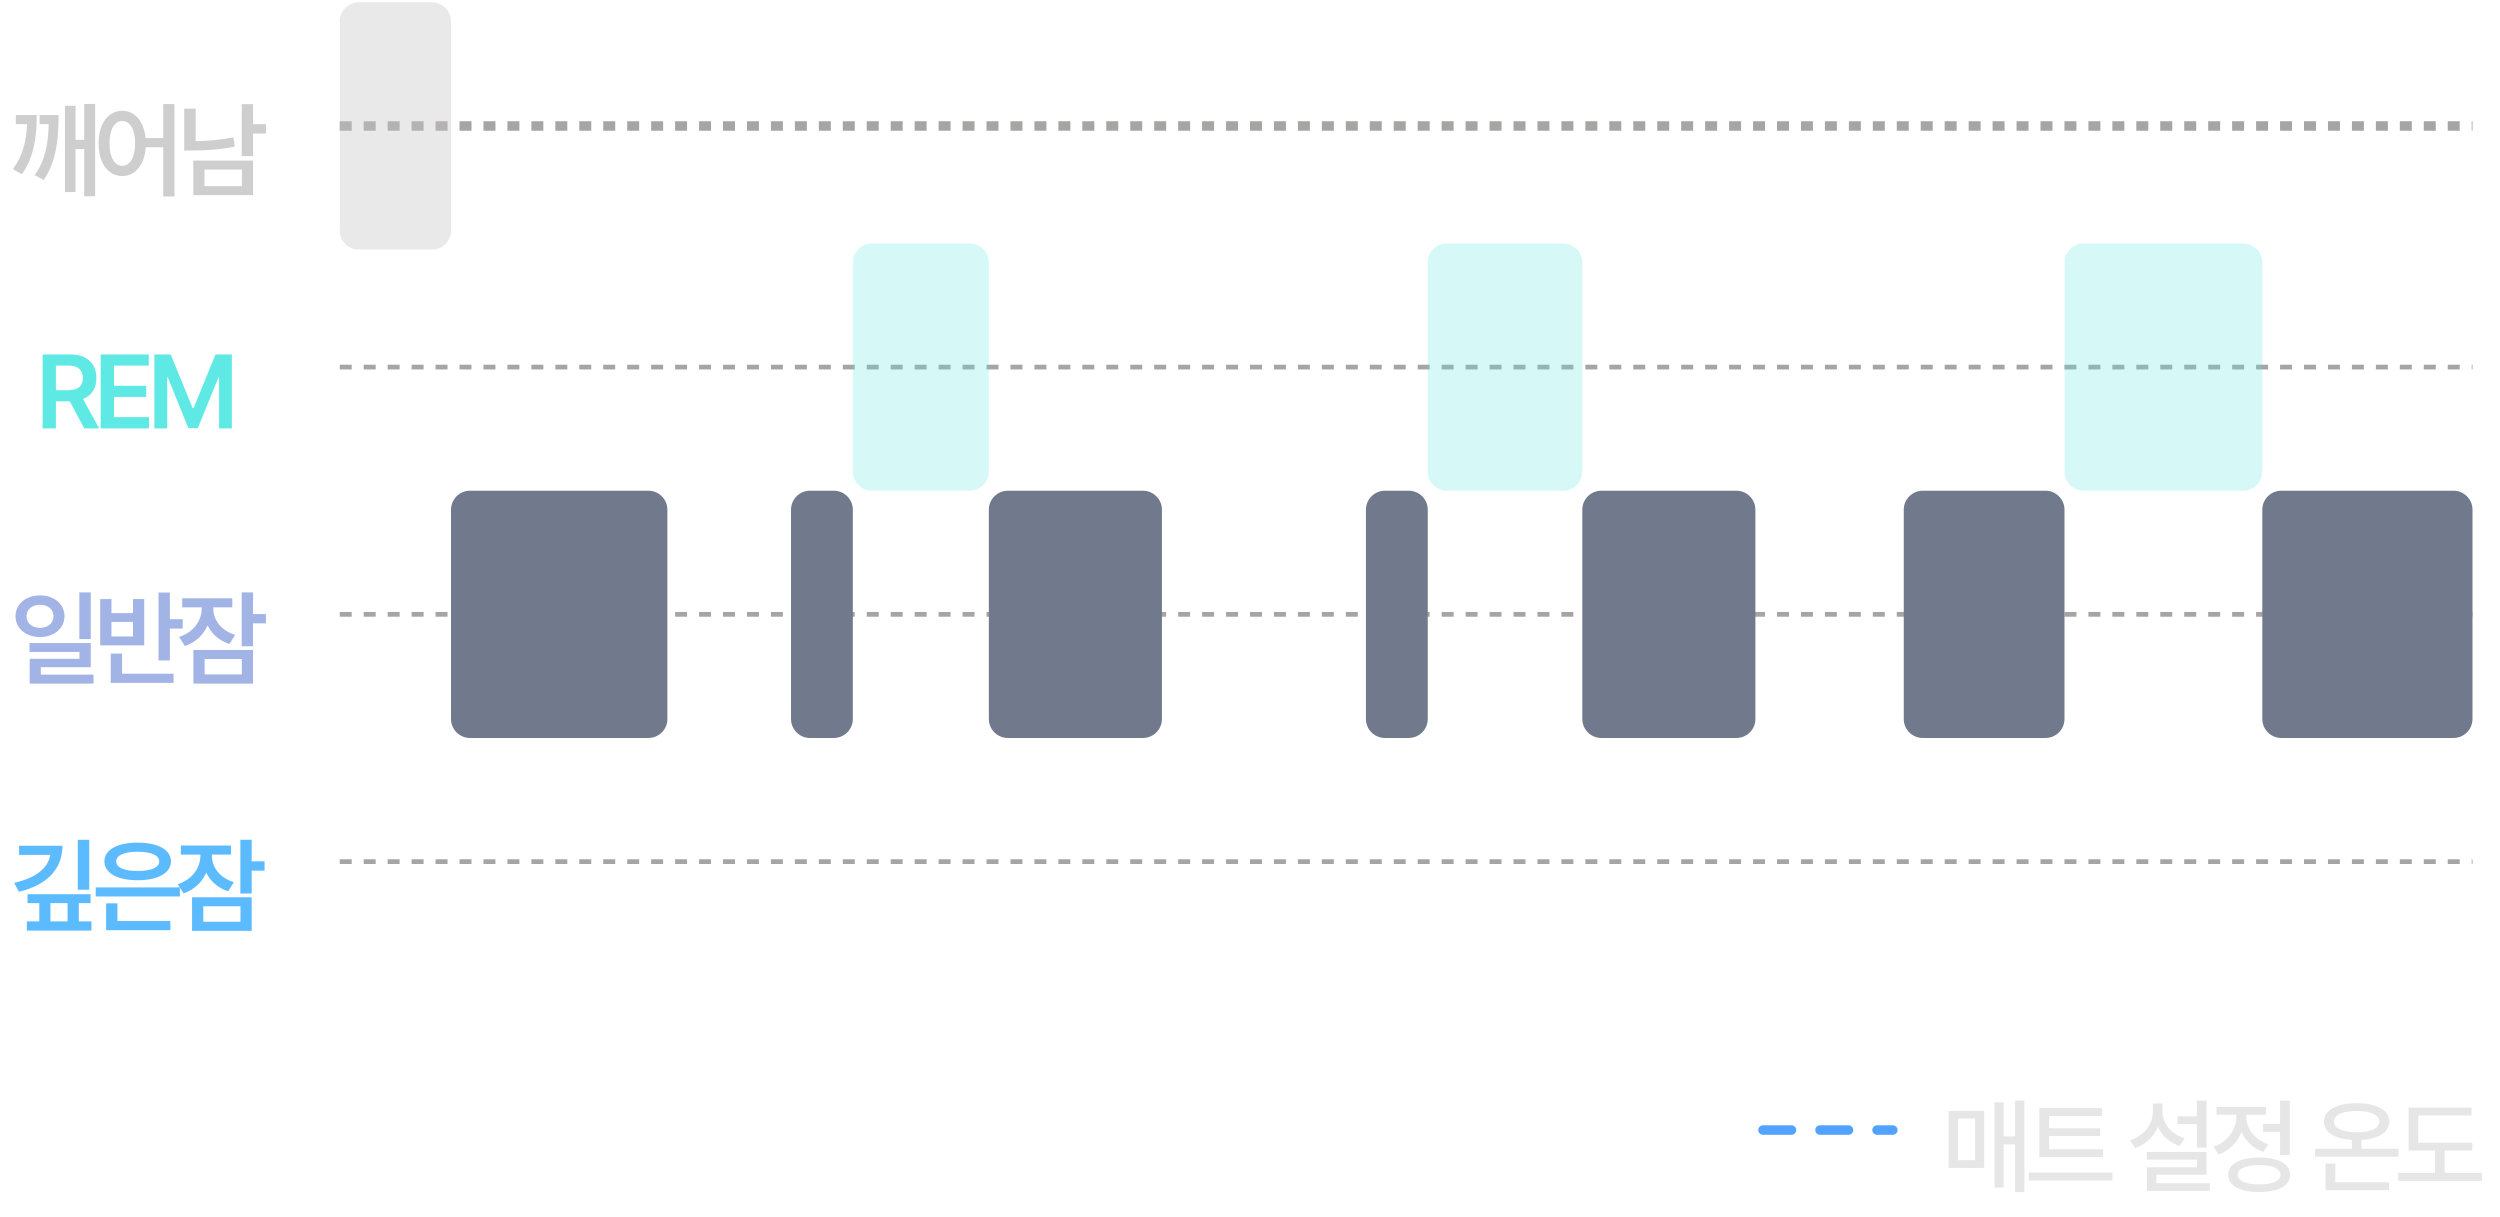 <svg width="263" height="128" viewBox="0 0 263 128" fill="none" xmlns="http://www.w3.org/2000/svg">
<path d="M35.741 90.644H260.107" stroke="#A6A5A3" stroke-width="0.5" stroke-dasharray="1.26 1.26"/>
<path d="M35.741 64.629H260.107" stroke="#A6A5A3" stroke-width="0.5" stroke-dasharray="1.26 1.26"/>
<path d="M35.741 38.617H260.107" stroke="#A6A5A3" stroke-width="0.5" stroke-dasharray="1.26 1.26"/>
<path d="M35.741 13.254H260.107" stroke="#A6A5A3" stroke-dasharray="1.26 1.26"/>
<path d="M35.741 2.246C35.741 1.142 36.637 0.246 37.741 0.246H45.447C46.552 0.246 47.447 1.142 47.447 2.246V24.259C47.447 25.364 46.552 26.259 45.447 26.259H37.741C36.637 26.259 35.741 25.364 35.741 24.259V2.246Z" fill="#C9C9C9" fill-opacity="0.4"/>
<path d="M89.719 27.609C89.719 26.505 90.614 25.609 91.719 25.609H102.026C103.131 25.609 104.026 26.505 104.026 27.609V49.623C104.026 50.727 103.131 51.623 102.026 51.623H91.719C90.614 51.623 89.719 50.727 89.719 49.623V27.609Z" fill="#5EE9E4" fill-opacity="0.25" style="mix-blend-mode:luminosity"/>
<path d="M150.2 27.609C150.2 26.505 151.096 25.609 152.2 25.609H164.459C165.563 25.609 166.459 26.505 166.459 27.609V49.623C166.459 50.727 165.563 51.623 164.459 51.623H152.2C151.096 51.623 150.2 50.727 150.2 49.623V27.609Z" fill="#5EE9E4" fill-opacity="0.25" style="mix-blend-mode:luminosity"/>
<path d="M217.185 27.609C217.185 26.505 218.08 25.609 219.185 25.609H235.995C237.1 25.609 237.995 26.505 237.995 27.609V49.623C237.995 50.727 237.1 51.623 235.995 51.623H219.185C218.08 51.623 217.185 50.727 217.185 49.623V27.609Z" fill="#5EE9E4" fill-opacity="0.25" style="mix-blend-mode:luminosity"/>
<path d="M47.447 53.623C47.447 52.519 48.343 51.623 49.447 51.623H68.209C69.314 51.623 70.209 52.519 70.209 53.623V75.636C70.209 76.741 69.314 77.636 68.209 77.636H49.447C48.343 77.636 47.447 76.741 47.447 75.636V53.623Z" fill="#71798C" style="mix-blend-mode:luminosity"/>
<path d="M104.026 53.623C104.026 52.519 104.922 51.623 106.026 51.623H120.236C121.34 51.623 122.236 52.519 122.236 53.623V75.636C122.236 76.741 121.34 77.636 120.236 77.636H106.026C104.922 77.636 104.026 76.741 104.026 75.636V53.623Z" fill="#71798C" style="mix-blend-mode:luminosity"/>
<path d="M166.459 53.623C166.459 52.519 167.354 51.623 168.459 51.623H182.668C183.773 51.623 184.668 52.519 184.668 53.623V75.636C184.668 76.741 183.773 77.636 182.668 77.636H168.459C167.354 77.636 166.459 76.741 166.459 75.636V53.623Z" fill="#71798C" style="mix-blend-mode:luminosity"/>
<path d="M200.275 53.623C200.275 52.519 201.171 51.623 202.275 51.623H215.184C216.289 51.623 217.184 52.519 217.184 53.623V75.636C217.184 76.741 216.289 77.636 215.184 77.636H202.275C201.171 77.636 200.275 76.741 200.275 75.636V53.623Z" fill="#71798C" style="mix-blend-mode:luminosity"/>
<path d="M237.995 53.623C237.995 52.519 238.891 51.623 239.995 51.623H258.106C259.211 51.623 260.106 52.519 260.106 53.623V75.636C260.106 76.741 259.211 77.636 258.106 77.636H239.995C238.891 77.636 237.995 76.741 237.995 75.636V53.623Z" fill="#71798C" style="mix-blend-mode:luminosity"/>
<path d="M83.215 53.623C83.215 52.519 84.11 51.623 85.215 51.623H87.718C88.823 51.623 89.718 52.519 89.718 53.623V75.636C89.718 76.741 88.823 77.636 87.718 77.636H85.215C84.11 77.636 83.215 76.741 83.215 75.636V53.623Z" fill="#71798C" style="mix-blend-mode:luminosity"/>
<path d="M143.696 53.623C143.696 52.519 144.592 51.623 145.696 51.623H148.2C149.304 51.623 150.2 52.519 150.2 53.623V75.636C150.2 76.741 149.304 77.636 148.2 77.636H145.696C144.592 77.636 143.696 76.741 143.696 75.636V53.623Z" fill="#71798C" style="mix-blend-mode:luminosity"/>
<path d="M6.571 88.971C6.566 91.506 4.837 93.144 1.985 93.815L1.49 92.87C3.816 92.371 5.094 91.259 5.282 89.938H2.006V88.971H6.571ZM2.822 97.897V96.931H4.133V95.008H2.898V94.073H9.526V95.008H8.29V96.931H9.622V97.897H2.822ZM5.304 96.931H7.109V95.008H5.304V96.931ZM8.183 93.601V88.348H9.386V93.601H8.183ZM18.92 93.353V94.31H10.069V93.353H18.92ZM10.982 90.614C10.982 89.384 12.362 88.643 14.484 88.648C16.6 88.643 17.98 89.384 17.986 90.614C17.98 91.85 16.6 92.602 14.484 92.602C12.362 92.602 10.982 91.85 10.982 90.614ZM11.165 97.855V95.029H12.357V96.888H17.921V97.855H11.165ZM12.228 90.614C12.217 91.275 13.071 91.629 14.484 91.624C15.902 91.629 16.75 91.275 16.75 90.614C16.75 89.975 15.902 89.605 14.484 89.605C13.071 89.605 12.217 89.975 12.228 90.614ZM22.289 89.991C22.284 91.178 23.057 92.328 24.599 92.806L23.997 93.762C22.907 93.407 22.128 92.693 21.698 91.801C21.263 92.795 20.457 93.59 19.313 93.977L18.69 93.02C20.269 92.516 21.075 91.28 21.086 90.002V89.905H19.023V88.949H24.298V89.905H22.289V89.991ZM20.205 97.93V94.395H26.478V97.93H20.205ZM21.387 96.963H25.297V95.341H21.387V96.963ZM25.286 93.998V88.337H26.478V90.614H27.832V91.592H26.478V93.998H25.286Z" fill="#5CBBFF"/>
<path d="M4.21 62.635C5.682 62.64 6.778 63.548 6.788 64.826C6.778 66.11 5.682 67.012 4.21 67.018C2.728 67.012 1.632 66.11 1.632 64.826C1.632 63.548 2.728 62.64 4.21 62.635ZM2.792 64.826C2.792 65.578 3.394 66.051 4.21 66.051C5.027 66.051 5.623 65.578 5.628 64.826C5.623 64.09 5.027 63.618 4.21 63.623C3.394 63.618 2.792 64.09 2.792 64.826ZM3.104 68.586V67.651H9.549V70.186H4.296V70.971H9.839V71.916H3.125V69.306H8.357V68.586H3.104ZM8.346 67.232V62.323H9.549V67.232H8.346ZM17.87 62.334V65.138H19.223V66.126H17.87V69.478H16.677V62.334H17.87ZM10.543 67.898V63.022H11.725V64.504H13.992V63.022H15.173V67.898H10.543ZM11.65 71.841V68.758H12.842V70.874H18.256V71.841H11.65ZM11.725 66.953H13.992V65.428H11.725V66.953ZM22.43 63.977C22.425 65.165 23.199 66.314 24.74 66.792L24.139 67.748C23.048 67.394 22.269 66.679 21.84 65.788C21.405 66.781 20.599 67.576 19.455 67.963L18.832 67.007C20.411 66.502 21.217 65.267 21.227 63.988V63.892H19.165V62.935H24.439V63.892H22.43V63.977ZM20.346 71.916V68.382H26.62V71.916H20.346ZM21.528 70.949H25.438V69.327H21.528V70.949ZM25.428 67.984V62.323H26.62V64.601H27.974V65.578H26.62V67.984H25.428Z" fill="#A1B4E5"/>
<path d="M10.011 10.935V20.646H8.861V15.684H7.948V20.206H6.831V11.129H7.948V14.717H8.861V10.935H10.011ZM1.363 17.789C2.411 16.355 2.765 14.862 2.846 13.062H1.664V12.106H3.866C3.866 14.352 3.598 16.484 2.298 18.337L1.363 17.789ZM3.652 18.423C4.812 16.795 5.075 14.98 5.123 13.062H4.167V12.106H6.165C6.165 14.405 5.983 16.908 4.597 18.939L3.652 18.423ZM12.864 11.655C14.174 11.655 15.146 12.751 15.318 14.523H17.171V10.946H18.353V20.668H17.171V15.49H15.329C15.2 17.365 14.212 18.52 12.864 18.52C11.403 18.52 10.366 17.193 10.372 15.082C10.366 12.987 11.403 11.655 12.864 11.655ZM11.521 15.082C11.516 16.575 12.063 17.44 12.864 17.445C13.669 17.44 14.212 16.575 14.217 15.082C14.212 13.6 13.669 12.729 12.864 12.729C12.063 12.729 11.516 13.6 11.521 15.082ZM26.62 10.957V13.062H27.984V14.051H26.62V16.425H25.428V10.957H26.62ZM19.38 15.834V11.43H20.583V14.851C21.824 14.835 23.14 14.722 24.557 14.448L24.697 15.426C23.086 15.748 21.593 15.834 20.185 15.834H19.38ZM20.336 20.528V16.898H26.62V20.528H20.336ZM21.507 19.583H25.449V17.832H21.507V19.583Z" fill="#CECECE"/>
<path d="M4.484 45.065V37.287H7.406C9.189 37.287 10.14 38.286 10.145 39.769C10.14 40.827 9.656 41.611 8.743 41.981L10.425 45.065H8.867L7.341 42.218H5.881V45.065H4.484ZM5.881 41.047H7.191C8.244 41.052 8.716 40.601 8.716 39.769C8.716 38.941 8.244 38.458 7.191 38.458H5.881V41.047ZM10.592 45.065V37.287H15.651V38.458H11.988V40.585H15.383V41.756H11.988V43.883H15.673V45.065H10.592ZM16.238 37.287H17.956L20.266 42.938H20.363L22.672 37.287H24.391V45.065H23.048V39.715H22.973L20.814 45.043H19.815L17.656 39.693H17.591V45.065H16.238V37.287Z" fill="#5EE9E4"/>
<path d="M212.961 115.78V125.405H211.983V120.389H210.791V124.933H209.824V115.963H210.791V119.551H211.983V115.78H212.961ZM208.739 116.865V122.87H205.001V116.865H208.739ZM205.968 117.671V122.054H207.783V117.671H205.968ZM221.239 120.904V121.721H214.535V116.575H221.142V117.402H215.567V118.702H220.938V119.508H215.567V120.904H221.239ZM222.238 123.354V124.191H213.429V123.354H222.238ZM232.133 115.78V120.732H231.112V118.262H229.082V117.435H231.112V115.78H232.133ZM232.133 121.184V123.579H226.858V124.471H232.466V125.287H225.859V122.806H231.123V121.989H225.838V121.184H232.133ZM227.492 116.93C227.492 118.154 228.373 119.293 229.823 119.755L229.286 120.55C228.228 120.185 227.428 119.459 227.009 118.541C226.584 119.572 225.757 120.383 224.624 120.775L224.076 119.959C225.58 119.476 226.472 118.283 226.482 116.93V116.092H227.492V116.93ZM240.883 115.78V121.506H239.863V119.067H238.069V118.229H239.863V115.78H240.883ZM237.66 121.774C239.68 121.774 240.915 122.44 240.915 123.59C240.915 124.739 239.68 125.395 237.66 125.405C235.641 125.395 234.395 124.739 234.406 123.59C234.395 122.44 235.641 121.774 237.66 121.774ZM237.66 122.569C236.253 122.569 235.415 122.935 235.415 123.59C235.415 124.234 236.253 124.61 237.66 124.6C239.068 124.61 239.906 124.234 239.906 123.59C239.906 122.935 239.068 122.569 237.66 122.569ZM236.307 117.478C236.307 118.702 237.177 119.884 238.627 120.378L238.101 121.184C237.021 120.808 236.226 120.04 235.813 119.089C235.388 120.168 234.545 121.033 233.396 121.452L232.859 120.636C234.352 120.12 235.265 118.82 235.265 117.488V117.273H233.181V116.446H238.369V117.273H236.307V117.478ZM252.314 120.851V121.688H243.538V120.851H247.416V119.916C245.611 119.814 244.483 119.116 244.483 117.982C244.483 116.79 245.826 116.06 247.921 116.049C250.005 116.06 251.358 116.79 251.358 117.982C251.358 119.116 250.22 119.814 248.426 119.916V120.851H252.314ZM251.326 124.374V125.201H244.644V122.408H245.676V124.374H251.326ZM247.921 116.876C246.449 116.876 245.525 117.295 245.536 117.982C245.525 118.713 246.449 119.11 247.921 119.11C249.393 119.11 250.306 118.713 250.306 117.982C250.306 117.295 249.393 116.876 247.921 116.876ZM260.087 120.217V121.033H257.176V123.386H261.097V124.224H252.288V123.386H256.166V121.033H253.384V116.521H260.001V117.349H254.405V120.217H260.087Z" fill="#E6E6E6"/>
<path d="M185.465 118.881H199.122" stroke="#52A3FF" stroke-linecap="round" stroke-linejoin="round" stroke-dasharray="3 3"/>
</svg>
